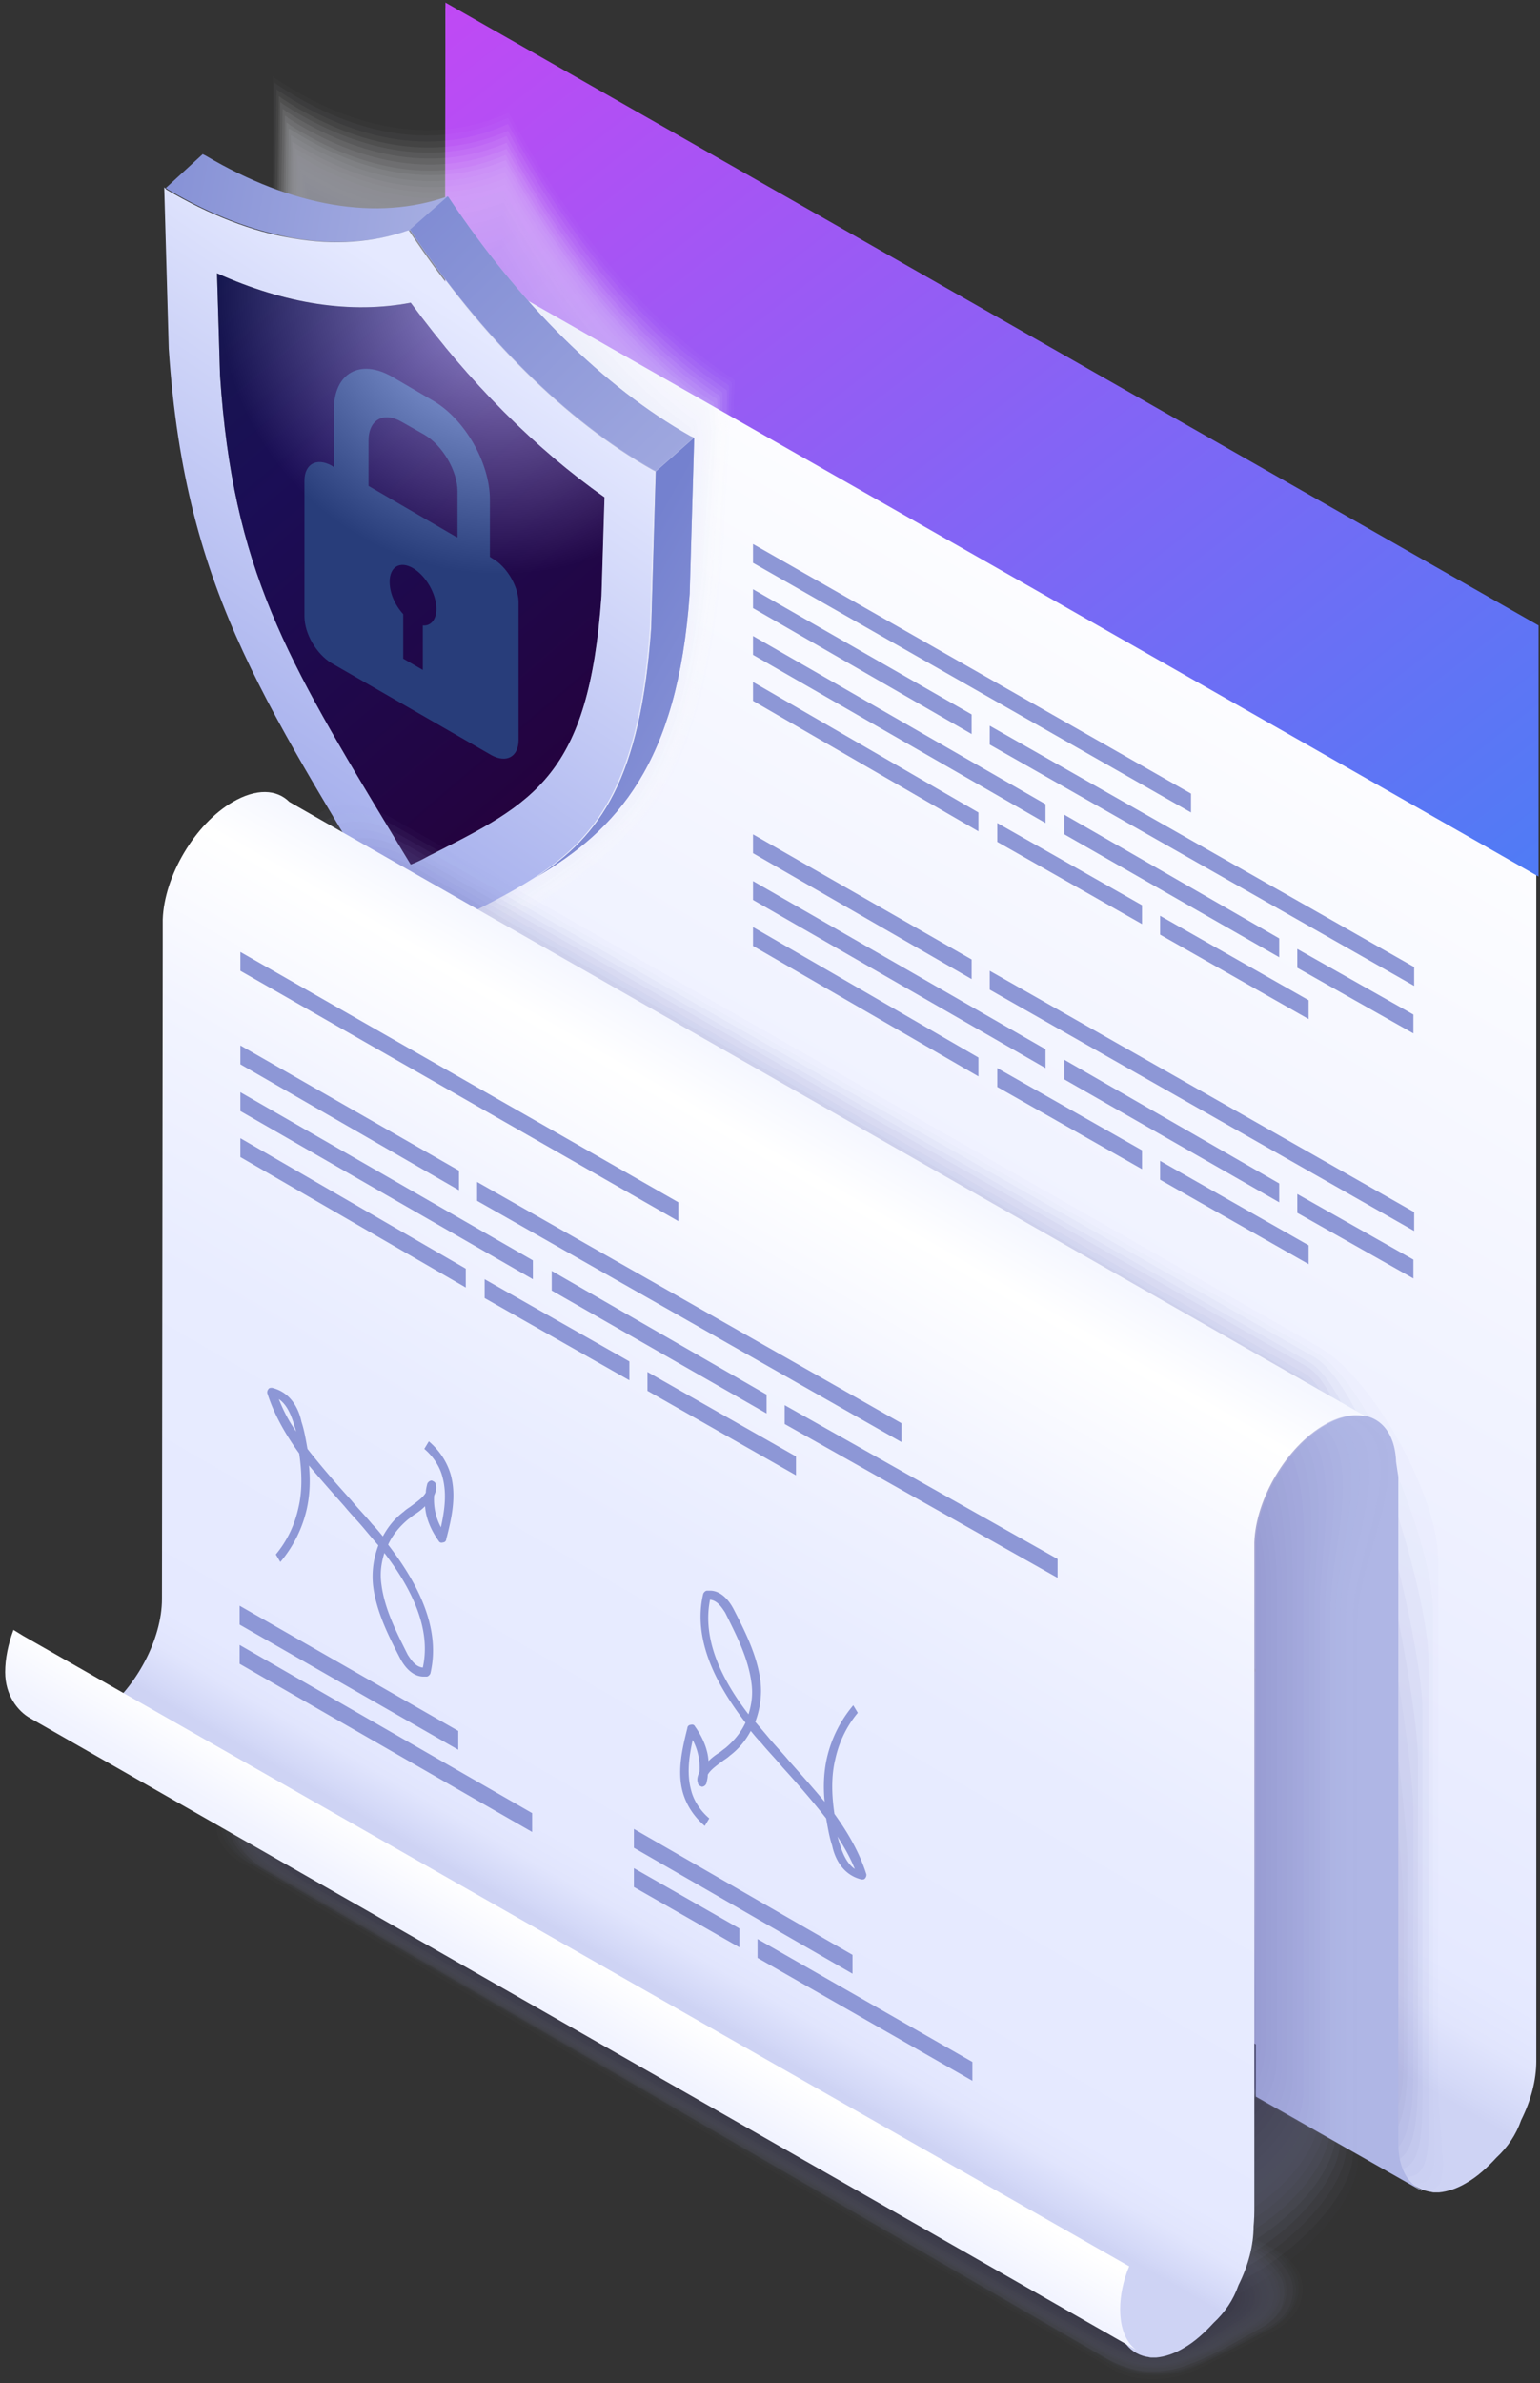 <svg width="291" height="450" fill="none" xmlns="http://www.w3.org/2000/svg"><rect width="100%" height="100%" fill="#333333" stroke="none"/><g opacity=".2"><path opacity=".048" d="M47.13 324.301c2.565-1.423 5.984-2.42 9.26-2.42 2.85-.143 5.556.569 7.693 1.708.142 0 5.128 2.848 5.128 2.848l83.619 47.846 6.411 3.702 82.337 47.134c2.707 1.566 4.558 4.272 4.558 6.978.143 3.132-1.709 5.98-5.128 7.974l-7.55 3.844c-.142 0-6.268 3.133-6.41 3.133a20.236 20.236 0 01-9.26 2.279c-2.849 0-5.698-.712-7.692-1.994l-82.337-47.846-5.414-3.132-76.924-44.713c-2.706-1.567-4.558-4.13-4.558-6.978 0-2.99 1.567-5.98 4.7-7.832l.143-1.851c0-.284 1.282-10.68 1.425-10.68z" fill="#ABB2E2"/><path opacity=".095" d="M47.273 325.013c2.422-1.424 5.983-2.42 9.117-2.563 2.85-.142 5.556.427 7.693 1.567.142 0 5.128 2.705 5.128 2.848l83.192 47.56 6.268 3.56 82.052 46.849c2.564 1.424 4.559 4.13 4.701 6.835.143 2.991-1.567 5.981-4.986 7.975l-7.407 3.844c-.143.143-6.126 3.133-6.411 3.133-2.706 1.424-5.84 2.136-9.116 1.994-2.707 0-5.699-.855-7.55-1.994l-81.768-47.561-5.413-3.133-76.355-44.428c-2.564-1.424-4.7-4.129-4.7-6.835 0-2.848.997-5.98 4.13-7.689l.143-1.851c-.285.142.855-9.826 1.282-10.111z" fill="#A7ADDF"/><path opacity=".143" d="M47.273 325.868c2.28-1.282 5.983-2.421 8.975-2.706 2.849-.284 5.555.285 7.692 1.424.285 0 4.986 2.563 5.27 2.706l82.908 47.418 6.268 3.56 81.625 46.707c2.422 1.424 4.558 4.129 4.843 6.692.285 2.991-1.282 5.981-4.701 7.975l-7.265 3.844c-.285.143-5.983 2.991-6.268 2.991-2.706 1.281-5.84 1.993-8.974 1.851-2.564 0-5.698-.997-7.55-2.136l-81.198-47.134-5.413-3.132-76.212-44.001c-2.422-1.424-4.7-4.13-4.7-6.551 0-2.705.57-5.838 3.56-7.547v-1.709c-.57-.284.713-9.967 1.14-10.252z" fill="#A3A9DC"/><path opacity=".191" d="M47.416 326.722c2.136-1.281 5.983-2.421 8.832-2.705 2.706-.285 5.413.142 7.692 1.139.428 0 4.986 2.421 5.27 2.705l82.481 47.134 6.268 3.56 81.34 46.564c2.279 1.282 4.701 4.13 4.986 6.55.284 2.991-.998 5.839-4.559 7.832l-7.265 3.845c-.285.142-5.841 2.99-6.268 2.99-2.564 1.282-5.84 1.851-8.832 1.709-2.422 0-5.698-1.139-7.407-2.136l-80.771-46.849-5.413-3.133-75.357-43.716c-2.28-1.281-4.844-4.129-4.844-6.408 0-2.563.143-5.695 2.85-7.404l-.143-1.709c-.712-.285.427-9.541 1.14-9.968z" fill="#9FA4D8"/><path opacity=".238" d="M47.416 327.577c1.994-1.14 5.983-2.421 8.547-2.848 2.706-.428 5.413.142 7.55.996.427 0 4.843 2.421 5.27 2.564l82.053 46.991 6.268 3.56 80.913 46.279c2.136 1.282 4.701 4.13 4.985 6.408.428 2.848-.854 5.838-4.273 7.832l-7.123 3.987c-.427.285-5.84 2.848-6.268 2.848-2.564 1.281-5.698 1.709-8.689 1.566-2.279 0-5.698-1.281-7.265-2.278l-80.201-46.564-5.271-3.133-74.787-43.431c-2.137-1.282-4.986-4.13-4.986-6.266 0-2.42-.285-5.696 2.28-7.12l-.143-1.708c-.855-.285.285-9.114 1.14-9.683z" fill="#9BA0D5"/><path opacity=".286" d="M47.558 328.431c1.852-1.139 5.983-2.421 8.405-2.848 2.706-.427 5.413 0 7.55.854.57 0 4.843 2.279 5.27 2.421l81.768 46.849 6.268 3.56 80.628 46.137c1.994 1.139 4.843 4.129 5.128 6.265.427 2.848-.57 5.839-4.131 7.832l-7.123 3.987c-.427.285-5.698 2.848-6.267 2.848-2.565 1.139-5.699 1.709-8.548 1.424-2.136 0-5.698-1.424-7.265-2.278l-79.63-46.137-5.271-3.133-74.36-43.146c-1.994-1.139-4.986-4.13-4.986-6.123 0-2.279-.712-5.554 1.71-6.978l-.285-1.566c-.998-.855 0-9.398 1.14-9.968z" fill="#979BD2"/><path opacity=".333" d="M47.558 329.285c1.852-.996 5.983-2.42 8.262-2.99 2.565-.57 5.271-.142 7.55.712.713 0 4.701 2.136 5.271 2.421l81.34 46.564 6.126 3.56 80.2 45.994c1.852 1.139 5.271 4.13 5.271 5.981.997 2.705-.427 5.696-3.846 7.689l-6.98 3.988c-.57.284-5.556 2.705-6.268 2.705a15.379 15.379 0 01-8.405 1.139c-1.994 0-5.698-1.566-7.123-2.421l-79.061-45.709-5.27-2.99-73.79-42.72c-1.852-1.139-5.129-4.129-5.129-5.98 0-2.136-1.14-5.554.997-6.836l-.285-1.566c-1.14-.712-.142-8.829 1.14-9.541z" fill="#9397CF"/><path opacity=".381" d="M47.558 330.14c1.71-.997 6.126-2.563 8.12-2.991 2.564-.712 5.27-.284 7.55.428.712 0 4.7 1.993 5.27 2.278l81.056 46.422 6.125 3.56 79.916 45.709c1.709.997 5.413 4.13 5.413 5.838 1.14 2.706-.142 5.696-3.704 7.69l-6.98 3.987c-.57.427-5.413 2.563-6.125 2.706-2.564.996-5.556 1.424-8.262.996-1.852 0-5.699-1.708-7.123-2.42l-78.491-45.568-5.271-2.99-73.22-42.434c-1.71-.997-5.271-3.988-5.271-5.839 0-1.993-1.71-5.411.427-6.692l-.427-1.424c-1.282-.712-.285-8.544.997-9.256z" fill="#8F92CC"/><path opacity=".429" d="M47.7 330.852c1.567-.855 6.126-2.563 7.978-3.133 2.564-.712 5.128-.427 7.407.285.855 0 4.559 1.851 5.271 2.278l80.628 46.279 6.125 3.56 79.489 45.568c1.567.996 5.555 4.129 5.555 5.695 1.425 2.564 0 5.554-3.418 7.69l-6.838 3.987c-.712.427-5.271 2.563-6.126 2.563-2.564.997-5.555 1.282-8.119.855-1.71 0-5.841-1.852-6.98-2.564l-77.922-45.14-5.128-2.99-72.793-42.15c-1.567-.996-5.413-3.987-5.413-5.696 0-1.851-2.137-5.268-.143-6.407l-.427-1.424c-1.71-.855-.712-8.259.855-9.256z" fill="#8B8EC9"/><path opacity=".476" d="M47.7 331.706c1.425-.854 6.126-2.705 7.835-3.275 2.422-.854 5.129-.427 7.408.142.997 0 4.558 1.709 5.27 2.136l80.201 45.995 6.126 3.56 79.061 45.425c1.424.854 5.555 4.129 5.555 5.553 1.567 2.563.285 5.554-3.276 7.547l-6.838 3.987c-.855.428-5.128 2.421-6.125 2.563-2.564.855-5.413 1.14-7.978.712-1.567 0-5.84-1.993-6.837-2.563l-77.352-44.855-5.128-2.99-72.223-41.865c-1.425-.855-5.413-3.987-5.413-5.554 0-1.708-2.565-5.268-.713-6.265l-.57-1.424c-1.567-.712-.712-7.832.998-8.829z" fill="#8789C6"/><path opacity=".524" d="M47.843 332.561c1.282-.712 6.125-2.706 7.55-3.276 2.422-.854 5.128-.569 7.407 0 .998 0 4.559 1.567 5.271 1.994l79.916 45.852 6.125 3.418 78.776 45.14c1.282.712 5.698 4.129 5.698 5.411 1.71 2.42.57 5.553-2.991 7.547l-6.695 3.987c-.855.57-4.986 2.421-6.126 2.421-2.564.854-5.413.996-7.835.569-1.424 0-5.84-2.136-6.837-2.705l-76.782-44.428-5.128-2.991-71.654-41.437c-1.282-.712-5.555-3.988-5.555-5.412 0-1.566-2.992-5.126-1.425-6.123l-.57-1.281c-1.852-.855-1.14-7.547.855-8.686z" fill="#8385C2"/><path opacity=".571" d="M47.843 333.415c1.14-.712 6.125-2.848 7.407-3.418 2.28-.996 4.986-.712 7.408-.142 1.14 0 4.416 1.566 5.27 1.994l79.489 45.567 5.983 3.417 78.349 44.998c1.282.712 5.84 4.13 5.84 5.269 1.852 2.42.713 5.411-2.849 7.547l-6.695 3.987c-.997.57-4.843 2.278-6.125 2.421-2.565.712-5.271.854-7.693.284-1.282 0-5.84-2.278-6.695-2.705l-76.354-44.143-5.129-2.991-71.226-41.153c-1.282-.712-5.698-3.987-5.698-5.126 0-1.282-3.419-5.126-1.994-5.981l-.712-1.281c-1.425-.997-.57-7.263 1.424-8.544z" fill="#7F80BF"/><path opacity=".619" d="M47.986 334.269c.997-.569 6.125-2.848 7.265-3.417 2.279-.997 4.985-.855 7.265-.427 1.282 0 4.416 1.424 5.27 1.851l79.204 45.425 5.983 3.417 78.063 44.855c1.14.57 5.983 4.13 5.983 5.127 1.995 2.278.998 5.411-2.564 7.404l-6.552 3.987c-.998.57-4.844 2.136-5.983 2.279-2.565.712-5.271.854-7.55.142-1.14 0-5.841-2.421-6.696-2.848l-75.784-43.858-4.986-2.848-70.656-40.868c-1.14-.57-5.698-3.987-5.698-4.984 0-1.139-3.989-4.984-2.564-5.696l-.855-1.282c-2.137-.996-1.425-6.977.855-8.259z" fill="#7B7CBC"/><path opacity=".667" d="M47.986 335.124c.854-.57 6.125-2.991 7.122-3.56 2.137-1.139 4.986-.997 7.265-.57 1.282 0 4.274 1.282 5.27 1.851l78.777 45.283 5.983 3.417 77.636 44.571c.997.569 6.126 3.987 6.126 4.984 2.137 2.278 1.139 5.411-2.422 7.404l-6.553 3.988c-1.139.712-4.701 2.135-5.983 2.278-2.564.569-5.27.712-7.407 0-.997 0-5.841-2.563-6.553-2.848l-75.215-43.431-4.986-2.848-70.086-40.584c-.997-.569-5.84-3.987-5.84-4.841 0-.997-4.417-4.984-3.277-5.554l-.855-1.139c-2.136-1.281-1.424-6.977.998-8.401z" fill="#7777B9"/><path opacity=".714" d="M48.128 335.978c.712-.427 6.125-3.133 6.98-3.56 2.137-1.281 4.844-1.139 7.265-.712 1.425 0 4.274 1.139 5.27 1.709l78.492 44.998 5.983 3.417 77.352 44.428c.854.427 6.267 3.987 6.267 4.842 2.28 2.136 1.425 5.268-2.136 7.404l-6.411 3.988c-1.139.712-4.558 1.993-5.983 2.135-2.421.57-5.128.57-7.407-.142-.855 0-5.841-2.563-6.411-2.99l-74.644-43.147-4.986-2.848-69.66-40.156c-.854-.427-5.982-3.845-5.982-4.699 0-.854-4.844-4.841-3.847-5.411l-.997-1.139c-2.422-1.282-1.852-6.693.855-8.117z" fill="#7373B6"/><path opacity=".762" d="M48.128 336.832c.57-.427 5.983-3.702 6.838-3.702 2.279-.854 4.843-1.139 7.265-.854 1.567 0 4.13.997 5.27 1.709l78.064 44.855 5.983 3.417 76.924 44.144c.713.427 6.268 3.987 6.268 4.699 2.422 2.136 1.71 5.268-1.994 7.404l-6.268 3.988c-1.282.712-4.416 1.993-5.983 2.135-2.422.57-5.128.428-7.265-.284-.712 0-5.841-2.706-6.41-2.991l-74.076-42.719-4.985-2.848-69.09-39.871c-.712-.427-6.125-3.845-6.125-4.557 0-.712-5.27-4.699-4.416-5.269l-.997-1.139c-2.422-1.566-1.852-6.55.997-8.117z" fill="#6F6EB3"/><path opacity=".809" d="M48.128 337.544c.57-.284 5.983-3.844 6.553-3.844 2.137-.997 4.843-1.282 7.122-.997 1.567 0 4.131.854 5.271 1.566l77.636 44.713 5.983 3.418 76.64 44.001c.57.284 6.41 3.987 6.41 4.556 2.564 2.136 1.852 5.269-1.709 7.263l-6.268 4.129c-1.425.855-4.274 1.851-5.983 1.994-2.422.427-4.986.285-7.123-.57-.57 0-5.84-2.848-6.268-3.133l-73.505-42.434-4.843-2.848-68.52-39.587c-.57-.284-6.125-3.844-6.125-4.414 0-.57-5.698-4.699-5.129-4.984l-1.14-.997c-2.42-1.424-1.851-6.123.998-7.832z" fill="#6B6AB0"/><path opacity=".857" d="M48.27 338.399c.428-.285 5.983-3.845 6.41-3.845 2.138-.997 4.702-1.424 7.123-1.281 1.71 0 3.989.712 5.271 1.424l77.352 44.428 5.84 3.417 76.212 43.859c.427.284 6.553 3.987 6.553 4.414 2.706 1.994 2.137 5.126-1.567 7.262l-6.126 4.13c-1.424.854-4.131 1.851-5.84 1.993-2.422.428-4.986.143-6.98-.712-.428 0-5.841-2.99-6.268-3.132l-72.936-42.15-4.843-2.848-68.092-39.302c-.428-.285-6.268-3.845-6.268-4.272 0-.427-6.125-4.556-5.698-4.841l-1.14-.997c-2.706-1.424-2.137-5.696.997-7.547z" fill="#6765AC"/><path opacity=".905" d="M48.27 339.253c.285-.142 5.983-3.987 6.268-3.987 2.137-.997 4.701-1.566 7.123-1.424 1.852 0 3.989.712 5.27 1.424l76.925 44.286 5.84 3.417 75.785 43.574c.285.142 6.695 3.987 6.695 4.272 2.849 1.993 2.279 5.126-1.282 7.262l-6.125 4.13c-1.567.854-3.989 1.708-5.841 1.851-2.422.285-4.986 0-6.838-.855-.285 0-5.983-3.132-6.125-3.275l-72.366-41.722-4.843-2.848-67.523-38.875c-.284-.142-6.41-3.844-6.41-4.129 0-.285-6.695-4.557-6.268-4.699l-1.282-.855c-2.706-1.708-2.279-5.696.997-7.547z" fill="#6361A9"/><path opacity=".952" d="M48.413 340.108c.142-.143 5.983-3.988 6.125-3.988 1.995-1.139 4.701-1.708 7.123-1.566 1.852 0 3.989.57 5.27 1.282l76.64 44.143 5.84 3.417 75.5 43.432c.142.142 6.838 3.987 6.838 4.129 2.991 1.851 2.564 5.127-1.14 7.12l-5.983 4.13c-1.567.854-3.846 1.566-5.84 1.708-2.422.285-4.844-.142-6.696-.996-.142 0-5.983-3.275-5.983-3.418l-71.938-41.438-4.843-2.705-67.095-38.59c-.143-.142-6.41-3.845-6.41-3.987 0-.142-7.123-4.414-6.98-4.557l-1.283-.854c-3.134-1.709-2.706-5.269.855-7.262z" fill="#5F5CA6"/><path d="M211.663 442.492l-82.052-47.276-82.053-47.134c-3.134-1.851-2.706-4.984.855-7.12l5.983-4.13c3.704-2.136 9.117-2.278 12.393-.569l82.053 47.276 82.052 47.276c3.134 1.851 2.707 4.984-.855 7.12l-5.983 4.129c-3.703 1.994-9.259 2.279-12.393.428z" fill="#5B58A3"/></g><path d="M84.168 1.486c0 1.566-.142 217.868-.142 238.658v30.616c0 7.547-4.843 16.66-11.254 21.502 10.969 6.265 155.131 88.287 173.792 99.109h16.382v13.243c0 5.268 3.561 8.544 7.122 9.256.285 0 .57.142.855.142h.997c1.567-.142 3.419-.712 5.271-1.851 1.994-1.139 3.846-2.848 5.556-4.699 2.136-1.994 3.703-4.272 4.701-7.12 1.851-3.703 2.849-7.547 2.849-11.107V118.964L84.168 1.486z" fill="url(#paint0_linear_45_1038)"/><path d="M84.168 47.908l206.556 117.62V118.11L84.168.49c0-2.564-.142 132.999-.142 153.789v18.654c.142-33.179.142-149.803.142-125.025z" fill="url(#paint1_linear_45_1038)"/><path d="M234.313 313.479c0 .143 1.14.997 2.991 2.279v-.57c-1.851-1.139-2.991-1.709-2.991-1.709z" fill="#E6E7E8"/><g opacity=".5"><path opacity=".031" d="M51.547 14.444l.57.427C67.5 25.124 82.887 27.26 96.134 21.28c12.109 22.641 26.924 40.156 42.166 50.124l.57.427s-.285 4.842-.143 4.984l-1.709 29.619c-4.843 51.406-20.371 54.823-46.012 72.765l-.57-.427c-.57-1.282-1.14-2.421-1.71-3.56-1.281-2.563-2.42-5.126-3.56-7.689-20.229-42.577-32.764-66.358-33.762-117.194l.143-7.69V14.445z" fill="#FDFEFF"/><path opacity=".063" d="M51.832 15.583l.57.428c15.242 10.11 30.342 12.246 43.59 6.265 11.966 22.357 26.496 39.729 41.738 49.554l.57.428-.142 4.841-1.71 29.334c-4.701 50.836-20.085 54.396-45.584 72.053 0 0-.57-.427-.57-.285-.57-1.139-1.14-2.278-1.852-3.417-1.282-2.563-2.422-5.126-3.561-7.547-19.944-42.435-32.337-65.93-33.334-116.197 0-.142.142-7.547 0-7.69l.285-27.767z" fill="#FCFCFE"/><path opacity=".094" d="M52.259 16.865l.57.427c15.1 9.968 30.057 12.104 43.163 6.123 11.823 22.072 26.211 39.16 41.169 48.985l.569.427c.143 0-.142 4.7 0 4.7l-1.709 28.906c-4.701 50.409-19.801 53.826-45.015 71.341l-.57-.285c-.57-1.139-1.282-2.136-1.852-3.275-1.14-2.563-2.421-5.126-3.561-7.547-19.8-41.722-32.194-64.933-33.191-114.772v-7.547l.427-27.483z" fill="#FAFBFE"/><path opacity=".125" d="M52.686 18.146l.57.428c14.958 9.825 29.773 11.819 42.736 6.123 11.681 21.787 25.926 38.732 40.741 48.557l.57.428c.142.142 0 4.556 0 4.699l-1.709 28.622c-4.701 49.839-19.516 53.399-44.445 70.771l-.57-.285c-.57-.996-1.282-2.136-1.852-3.132-1.14-2.563-2.422-4.984-3.562-7.405-19.658-41.58-31.909-64.506-32.906-113.776V45.63l.427-27.482z" fill="#F9FAFE"/><path opacity=".156" d="M52.971 19.286l.57.427c14.815 9.54 29.488 11.677 42.166 5.98 11.539 21.504 25.641 38.307 40.171 47.99 0 0 .57.284.57.427.143.142 0 4.414.143 4.556l-1.71 28.338c-4.558 49.269-19.373 52.972-43.875 70.059l-.57-.285c-.57-.996-1.282-1.993-1.852-2.99-1.14-2.563-2.279-4.984-3.419-7.405C65.65 125.23 53.684 102.446 52.544 53.746V46.34l.427-27.055z" fill="#F7F8FD"/><path opacity=".188" d="M53.399 20.567s.57.285.57.427c14.672 9.399 29.06 11.392 41.738 5.981 11.396 21.217 25.356 37.735 39.744 47.419 0 0 .57.284.57.427.142.142 0 4.414.285 4.414l-1.71 27.91c-4.558 48.842-19.088 52.545-43.448 69.348l-.57-.285c-.57-.997-1.281-1.851-1.851-2.706l-3.42-7.262c-19.373-40.868-31.196-63.367-32.336-111.497v-7.405l.428-26.77z" fill="#F6F7FD"/><path opacity=".219" d="M53.826 21.849s.57.285.57.427c14.388 9.256 28.775 11.25 41.31 5.838 11.397 20.933 24.93 37.308 39.175 46.85 0 0 .57.284.57.426.143.143.143 4.272.285 4.415l-1.567 27.482c-4.558 48.273-18.804 52.118-42.878 68.778l-.57-.284c-.57-.855-1.282-1.709-1.852-2.563l-3.419-7.263c-19.23-40.441-30.912-62.797-32.051-110.5v-7.263l.427-26.343z" fill="#F4F5FD"/><path opacity=".25" d="M54.11 23.13s.57.285.57.428c14.246 9.113 28.491 11.107 40.884 5.695 11.254 20.648 24.645 36.74 38.747 46.422 0 0 .57.285.57.427.143.143.143 4.13.428 4.272l-1.71 27.056c-4.416 47.703-18.519 51.548-42.308 68.066l-.57-.285c-.57-.854-1.282-1.566-1.852-2.421-1.14-2.42-2.279-4.841-3.419-7.12-19.088-40.156-30.627-62.227-31.624-109.36v-7.263l.285-25.917z" fill="#F3F4FC"/><path opacity=".281" d="M54.538 24.27l.57.284c14.103 8.971 28.206 10.823 40.456 5.696 11.112 20.363 24.36 36.312 38.178 45.852 0 0 .427.285.569.427.285.143.285 3.988.428 4.13l-1.567 26.913c-4.416 47.134-18.234 51.121-41.739 67.354 0 0-.57-.284-.57-.142-.712-.712-1.281-1.566-1.994-2.278-1.14-2.421-2.279-4.7-3.276-7.12-18.946-39.729-30.343-61.659-31.34-108.222v-7.12l.285-25.774z" fill="#F1F3FC"/><path opacity=".313" d="M54.966 25.551l.57.285c13.96 8.829 27.778 10.68 40.028 5.554 10.969 20.078 24.075 35.741 37.75 45.282 0 0 .428.285.57.427.285.285.285 3.845.57 4.13l-1.709 26.486c-4.417 46.706-17.949 50.693-41.312 66.784 0 0-.57-.285-.57-.142-.712-.712-1.281-1.424-1.994-2.136-1.14-2.421-2.279-4.699-3.276-6.978-18.661-39.444-29.915-61.088-31.055-107.083v-6.977l.428-25.632z" fill="#F0F1FC"/><path opacity=".344" d="M55.25 26.833l.57.285c13.818 8.543 27.494 10.537 39.602 5.41 10.826 19.794 23.79 35.315 37.18 44.714 0 0 .427.284.57.284.285.285.427 3.845.712 3.987l-1.567 26.202c-4.273 46.136-17.664 50.266-40.741 66.072 0 0-.427-.142-.57-.142l-1.994-1.994c-1.14-2.421-2.137-4.699-3.277-6.835-18.519-38.874-29.63-60.234-30.77-105.659V52.18l.285-25.347z" fill="#EEF0FB"/><path opacity=".375" d="M55.678 27.972s.427.285.57.285c13.675 8.401 27.208 10.252 39.174 5.41 10.684 19.51 23.362 34.746 36.753 44.144 0 0 .427.285.57.285.284.285.427 3.702.712 3.987l-1.567 25.916c-4.274 45.568-17.379 49.84-40.172 65.503 0 0-.427-.142-.57-.142-.712-.57-1.282-1.139-1.994-1.709-1.14-2.278-2.137-4.557-3.276-6.835C67.5 126.084 56.533 104.867 55.393 60.011v-6.835l.285-25.204z" fill="#EDEFFB"/><path opacity=".406" d="M56.105 29.253s.428.285.57.285c13.533 8.26 26.924 10.11 38.747 5.269 10.542 19.224 23.077 34.318 36.325 43.716l.428.285c.285.285.427 3.56.854 3.845l-1.567 25.631c-4.273 44.998-17.094 49.412-39.601 64.791 0 0-.428-.142-.57-.142-.712-.57-1.282-1.139-1.994-1.567-1.14-2.278-2.137-4.556-3.134-6.692C67.786 126.226 56.96 105.151 55.82 60.866V54.03l.285-24.777z" fill="#EBEDFB"/><path opacity=".438" d="M56.39 30.535s.428.285.57.285c13.39 8.117 26.639 9.825 38.177 5.126 10.399 18.94 22.792 33.749 35.756 43.147l.427.284c.427.285.57 3.418.855 3.703l-1.567 25.204c-4.131 44.571-16.952 48.843-39.175 64.079 0 0-.427-.142-.57-.142-.712-.427-1.281-.997-1.994-1.424-1.14-2.279-2.136-4.557-3.134-6.693-18.091-38.02-28.775-58.81-29.915-102.526v-6.693l.57-24.35z" fill="#EAECFA"/><path opacity=".469" d="M56.818 31.817c.142 0 .427.284.57.284 13.247 7.975 26.21 9.684 37.75 5.127 10.256 18.654 22.507 33.32 35.327 42.577l.428.284c.427.285.569 3.276.997 3.703l-1.425 24.919c-4.131 44.001-16.667 48.416-38.604 63.51 0 0-.428-.143-.57-.143-.712-.427-1.425-.854-1.994-1.281-.998-2.279-2.137-4.415-3.134-6.551-17.95-37.735-28.348-58.24-29.63-101.387v-6.692l.285-24.35z" fill="#E8EAFA"/><path opacity=".5" d="M57.245 32.956c.142 0 .427.285.57.285 13.105 7.831 25.926 9.54 37.322 4.984 10.114 18.369 22.08 32.893 34.758 42.15l.428.284c.427.427.712 3.275 1.139 3.56l-1.567 24.635c-3.988 43.431-16.382 47.988-38.034 62.797 0 0-.428-.142-.57 0-.712-.427-1.425-.712-2.137-1.139-.997-2.278-2.137-4.414-3.134-6.55-17.806-37.309-28.063-57.671-29.202-100.248v-6.55l.427-24.208z" fill="#E7E9FA"/><path opacity=".531" d="M57.53 34.237c.142 0 .427.285.57.285 12.963 7.547 25.641 9.256 36.895 4.842 10.114 18.084 21.937 32.324 34.331 41.438l.427.284c.427.427.712 3.133 1.14 3.418l-1.425 24.207c-3.989 42.862-16.097 47.561-37.465 62.086-.142 0-.427-.143-.57 0-.712-.285-1.424-.57-2.136-.997-.998-2.136-1.995-4.414-2.992-6.408-17.522-37.023-27.778-57.101-28.918-99.109v-6.55l.143-23.496z" fill="#E5E8F9"/><path opacity=".563" d="M57.957 35.519c.143 0 .428.285.57.285 12.82 7.404 25.356 9.113 36.468 4.841 9.971 17.8 21.51 31.897 33.761 41.01l.427.286c.428.427.855 2.99 1.282 3.417l-1.424 23.923c-3.989 42.435-15.812 47.134-37.038 61.516h-.427c-.712-.285-1.425-.57-2.137-.712l-2.991-6.408c-17.38-36.596-27.494-56.532-28.633-97.97V59.3l.142-23.78z" fill="#E3E6F9"/><path opacity=".594" d="M58.385 36.658c.142 0 .427.285.57.285 12.535 7.262 24.928 8.829 36.04 4.7 9.829 17.372 21.225 31.327 33.333 40.44l.428.285c.427.427.855 2.848 1.282 3.275l-1.425 23.496c-3.846 41.864-15.527 46.564-36.467 60.803h-.428c-.712-.142-1.424-.427-2.136-.569-.998-2.136-1.995-4.272-2.992-6.266-17.237-36.311-27.066-55.962-28.348-96.972v-6.408l.143-23.069z" fill="#E2E5F8"/><path opacity=".625" d="M58.67 37.94c.142 0 .427.285.57.285 12.392 7.12 24.643 8.686 35.612 4.556 9.687 17.088 20.941 30.9 32.764 39.872.143 0 .428.284.428.284.569.428.854 2.706 1.424 3.133l-1.424 23.211c-3.847 41.295-15.243 46.137-35.898 60.092h-.428l-2.136-.427c-.998-2.136-1.995-4.272-2.992-6.266-17.094-35.884-26.781-55.393-28.063-95.834v-6.265l.142-22.641z" fill="#E0E3F8"/><path opacity=".656" d="M59.097 39.221c.142 0 .427.285.57.285 12.25 6.978 24.359 8.544 35.185 4.557 9.402 16.803 20.513 30.33 32.194 39.302.143 0 .285.284.428.284.57.428.997 2.706 1.567 3.133l-1.425 22.926c-3.846 40.726-14.957 45.71-35.328 59.522h-.427c-.713-.142-1.425-.142-2.137-.284-.997-2.136-1.994-4.13-2.992-6.123-16.951-35.6-26.496-54.681-27.778-94.695 0-1.14 0-4.984-.142-6.265l.285-22.642z" fill="#DFE2F8"/><path opacity=".688" d="M59.524 40.503c.142 0 .428.285.57.285 12.108 6.835 24.074 8.259 34.758 4.414 9.402 16.518 20.371 29.904 31.767 38.875.143 0 .285.284.427.284.57.428.998 2.564 1.567 2.99l-1.282 22.5c-3.703 40.298-14.815 45.282-34.9 58.81h-.428c-.712 0-1.424-.143-2.137-.143-.997-2.136-1.994-4.129-2.849-6.123-16.951-35.029-26.353-53.968-27.635-93.413 0-1.139 0-4.841-.143-6.123l.285-22.356z" fill="#DDE1F7"/><path opacity=".719" d="M59.952 41.642c.142 0 .427.285.57.285 11.965 6.693 23.646 8.117 34.188 4.414 9.259 16.233 19.943 29.334 31.339 38.305.143.143.285.285.428.285.569.57 1.139 2.42 1.709 2.848l-1.282 22.214c-3.704 39.729-14.53 44.855-34.331 58.098-.142 0-.427 0-.427.143h-2.137c-.997-1.994-1.852-3.988-2.85-5.981-16.524-34.888-25.926-53.542-27.208-92.416 0-1.282 0-4.7-.142-6.123l.143-22.072z" fill="#DCDFF7"/><path opacity=".75" d="M60.236 42.924c.143 0 .428.285.57.285 11.824 6.407 23.362 7.974 33.761 4.271 9.117 15.949 19.659 28.907 30.77 37.736.142.142.285.285.427.285.57.57 1.14 2.278 1.852 2.847l-1.282 21.93c-3.704 39.159-14.245 44.285-33.761 57.528-.142 0-.285 0-.427.143-.713 0-1.425.142-2.28.285-.997-1.994-1.852-3.988-2.849-5.981-16.524-34.603-25.641-53.114-26.923-91.42 0-1.281-.142-4.556-.142-5.98l.284-21.93z" fill="#DADEF7"/><path opacity=".781" d="M60.664 44.205c.142 0 .427.143.57.285 11.68 6.266 23.077 7.69 33.333 4.13 8.975 15.663 19.374 28.337 30.343 37.165.142.143.285.285.427.285.712.57 1.282 2.136 1.852 2.706l-1.282 21.502c-3.562 38.732-13.961 43.858-33.191 56.816-.143 0-.285 0-.428.143-.712.142-1.424.285-2.28.427-.996-1.994-1.851-3.987-2.848-5.838-16.24-34.176-25.214-52.403-26.496-90.138 0-1.424-.143-4.414-.143-5.98l.143-21.503z" fill="#D9DDF6"/><path opacity=".813" d="M61.091 45.344c.142 0 .427.143.57.285 11.538 6.123 22.792 7.547 32.906 4.13 8.832 15.379 19.089 27.91 29.773 36.596.142.142.285.285.427.285.712.57 1.282 2.136 1.995 2.705l-1.283 21.218c-3.561 38.162-13.675 43.431-32.763 56.104-.143.143-.285.143-.428.143-.712.142-1.567.427-2.28.569a106.437 106.437 0 01-2.706-5.838c-16.097-33.748-24.929-51.833-26.21-88.999 0-1.424-.143-4.272-.143-5.838l.142-21.36z" fill="#D7DBF6"/><path opacity=".844" d="M61.376 46.626c.142 0 .427.142.57.285 11.396 5.98 22.507 7.262 32.479 3.987 8.832 15.094 18.804 27.483 29.345 36.169.142.142.285.285.427.285.713.57 1.282 1.993 1.995 2.563l-1.282 20.79c-3.562 37.593-13.391 43.004-32.194 55.535-.143.142-.285.142-.428.142-.712.285-1.567.428-2.28.712-.854-1.993-1.851-3.844-2.706-5.695-15.954-33.464-24.644-51.264-25.926-87.86 0-1.424-.142-4.272-.142-5.696l.142-21.217z" fill="#D6DAF6"/><path opacity=".875" d="M61.803 47.908c.143 0 .285.142.428.284 11.253 5.839 22.08 7.12 32.051 3.845 8.69 14.81 18.519 26.913 28.776 35.6.142.142.285.284.427.284.712.57 1.425 1.851 2.137 2.421l-1.282 20.505c-3.419 37.024-13.106 42.577-31.624 54.823-.143.143-.285.143-.428.143-.712.285-1.567.569-2.28.854-.854-1.851-1.851-3.844-2.706-5.696-15.812-33.036-24.359-50.693-25.641-86.72 0-1.566-.143-4.13-.143-5.696l.285-20.647z" fill="#D4D9F5"/><path opacity=".906" d="M62.23 49.19c.143.142.286.142.428.284 11.111 5.696 21.795 6.978 31.624 3.845 8.548 14.524 18.092 26.486 28.348 35.03.143.142.285.284.428.284.712.712 1.424 1.71 2.279 2.421l-1.14 20.221c-3.418 36.596-12.82 42.149-31.054 54.253-.143.142-.285.142-.427.142-.713.285-1.567.712-2.28 1.14-.855-1.852-1.852-3.703-2.706-5.554-15.528-32.751-23.932-50.124-25.357-85.58 0-1.567-.142-3.988-.142-5.554V49.189z" fill="#D3D7F5"/><path opacity=".938" d="M62.516 50.328c.142.143.285.143.427.285 10.826 5.411 21.51 6.693 31.197 3.703 8.405 14.24 17.806 25.916 27.778 34.46.143.142.285.142.427.285.713.711 1.567 1.708 2.28 2.278l-1.14 19.793c-3.419 36.027-12.536 41.58-30.627 53.542-.143.142-.285.142-.428.284-.712.428-1.566.855-2.279 1.282l-2.564-5.553c-15.385-32.325-23.647-49.555-25.071-84.585 0-1.708-.143-3.844-.143-5.553l.143-20.22z" fill="#D1D6F5"/><path opacity=".969" d="M62.943 51.61c.142.142.285.142.427.285 10.684 5.268 21.226 6.55 30.628 3.56 8.262 13.955 17.521 25.489 27.35 33.89.143.143.285.143.285.285.855.712 1.567 1.567 2.422 2.136l-1.14 19.509c-3.276 35.457-12.393 41.152-30.057 52.829-.142.142-.285.142-.428.285-.712.427-1.566.854-2.421 1.424-.855-1.851-1.71-3.702-2.564-5.411-15.243-32.04-23.362-48.985-24.787-83.445 0-1.71-.142-3.703-.142-5.411l.427-19.936z" fill="#D0D4F4"/><path d="M63.085 72.542c.713 37.593 8.69 54.396 24.645 87.717.854 1.709 1.71 3.56 2.564 5.411.997-.569 1.852-1.281 2.849-1.851 17.379-11.534 26.211-17.23 29.487-52.26l1.14-19.223c-10.684-8.687-20.656-20.79-29.63-35.742-9.544 2.848-19.943 1.566-30.77-3.703l-.285 19.651z" fill="#CED3F4"/></g><path d="M130.465 82.368c-16.382-9.256-32.336-25.062-45.727-45.14l-.142-.143c-13.39 4.7-29.346 1.994-45.728-7.69l-.57-.284-6.98 6.408.428.285c16.382 9.683 32.337 12.246 45.727 7.69l.142.142c13.391 20.078 29.346 35.884 45.728 45.14l.569.285-.854 29.476c-1.995 28.479-9.545 39.302-21.795 47.133 15.242-8.971 26.781-21.359 29.06-53.541l.855-29.476-.713-.285z" fill="url(#paint2_linear_45_1038)"/><path d="M131.035 82.653l-.57-.285c-16.382-9.256-32.336-25.062-45.727-45.14l-.142-.143-7.123 6.266.142.142c13.391 20.078 29.346 35.884 45.728 45.14l.569.285 7.123-6.265z" fill="url(#paint3_linear_45_1038)"/><path d="M123.912 89.06l-.854 29.477c-1.995 28.479-9.545 39.302-21.795 47.133 15.242-8.971 26.781-21.359 29.06-53.541l.855-29.476-7.266 6.407z" fill="url(#paint4_linear_45_1038)"/><path d="M74.34 157.839c-20.23-33.464-30.343-50.267-32.765-87.005l-.57-19.224c12.963 5.838 25.357 7.69 36.61 5.553 11.112 15.095 23.648 27.626 36.611 36.739l-.57 18.654c-2.422 33.891-12.536 39.017-32.764 49.127-.997.57-2.137 1.139-3.276 1.567-1.14-1.851-2.28-3.703-3.277-5.411z" fill="url(#paint5_linear_45_1038)"/><path d="M31.034 35.377l.854 30.473c3.134 47.276 19.231 67.923 45.158 111.924l.57.427c25.926-13.955 42.165-15.948 45.157-59.664l.855-29.477-.57-.284c-16.382-9.256-32.337-25.062-45.727-45.14l-.143-.143c-13.39 4.7-29.345 1.994-45.727-7.69l-.427-.426zm9.971 16.233c12.963 5.838 25.357 7.69 36.61 5.553 11.112 15.095 23.648 27.626 36.611 36.74l-.57 18.653c-2.422 33.891-12.536 39.017-32.764 49.127-.997.57-2.137 1.14-3.276 1.567-1.14-1.851-2.137-3.56-3.277-5.411-20.228-33.464-30.342-50.267-32.764-87.005l-.57-19.224z" fill="url(#paint6_linear_45_1038)"/><path d="M93 105.436l-.427-.285V94.329c0-6.977-4.843-15.379-10.969-18.796l-7.55-4.415c-5.983-3.417-10.969-.712-10.969 6.266v10.822l-.427-.285c-2.849-1.566-5.128-.284-5.128 2.848v25.632c0 3.275 2.279 7.12 5.128 8.829l30.2 17.372c2.849 1.566 5.128.285 5.128-2.848v-25.631c.143-3.133-2.137-7.12-4.986-8.687zM79.895 118.11v8.401l-3.704-2.136v-8.401c-1.567-1.709-2.564-3.987-2.564-6.123 0-2.848 1.994-3.988 4.416-2.564 2.422 1.424 4.416 4.842 4.416 7.69 0 2.136-1.14 3.275-2.564 3.133zm6.41-16.661l-16.667-9.683v-8.544c0-3.987 2.85-5.553 6.268-3.56l4.274 2.421c3.418 1.994 6.268 6.835 6.268 10.68v8.686h-.143z" fill="#507BF5"/><path opacity=".5" d="M74.34 157.839c-20.23-33.464-30.343-50.267-32.765-87.005l-.57-19.224c12.963 5.838 25.357 7.69 36.61 5.553 11.112 15.095 23.648 27.626 36.611 36.739l-.57 18.654c-2.422 33.891-12.536 39.017-32.764 49.127-.997.57-2.137 1.139-3.276 1.567-1.14-1.851-2.28-3.703-3.277-5.411z" fill="url(#paint7_radial_45_1038)"/><g opacity=".3"><path opacity=".091" d="M74.197 154.563c-10.4-5.98-18.804-1.139-18.804 10.68v99.394c0 11.819 8.405 34.745 18.804 40.726l191.455 106.655c10.399 5.981 6.126-6.123 6.126-18.084V294.54c0-11.819-12.109-34.175-22.508-40.156L74.197 154.563z" fill="#A7ADDF"/><path opacity=".182" d="M74.909 156.13c-10.4-5.981-18.661-1.139-18.661 10.68v89.425c0 11.819 8.404 43.147 18.66 49.128l188.465 105.374c10.399 5.981 7.408-5.411 7.408-17.23v-89.568c0-11.819-11.824-42.577-22.08-48.558L74.909 156.13z" fill="#A0A5D9"/><path opacity=".273" d="M75.621 157.696c-10.256-5.98-18.661-1.139-18.661 10.68v79.458c0 11.819 8.405 51.548 18.661 57.529l185.615 103.95c10.257 5.981 8.69-4.699 8.69-16.518v-79.458c0-11.819-11.396-51.121-21.653-57.102L75.621 157.696z" fill="#989CD3"/><path opacity=".364" d="M76.334 159.263c-10.257-5.981-18.662-1.14-18.662 10.679v69.348c0 11.819 8.405 59.949 18.662 65.93l182.623 102.669c10.257 5.981 9.829-3.987 9.829-15.806v-69.348c0-11.819-10.968-59.522-21.368-65.503L76.334 159.263z" fill="#9094CD"/><path opacity=".455" d="M77.188 160.829c-10.256-5.981-18.661-1.139-18.661 10.68v59.38c0 11.819 8.405 68.35 18.661 74.331L256.82 406.465c10.257 5.981 11.112-3.275 11.112-15.094v-59.38c0-11.819-10.542-67.924-20.941-73.904L77.188 160.829z" fill="#898BC7"/><path opacity=".545" d="M77.9 162.395c-10.256-5.98-18.66-1.139-18.66 10.68v49.412c0 11.819 8.404 76.752 18.66 82.733l176.784 100.106c10.256 5.98 12.393-2.563 12.393-14.24v-49.412c0-11.819-10.257-76.468-20.513-82.306L77.9 162.395z" fill="#8183C1"/><path opacity=".636" d="M78.613 163.962c-10.257-5.981-18.661-1.139-18.661 10.537v39.444c0 11.819 8.262 85.154 18.66 90.992l173.792 98.682c10.257 5.981 13.533-1.709 13.533-13.528V350.93c0-11.819-9.829-84.869-20.085-90.85l-167.24-96.118z" fill="#7A7ABB"/><path opacity=".727" d="M79.467 165.528c-10.256-5.981-18.518-1.139-18.518 10.537v29.334c0 11.819 8.262 93.556 18.518 99.394l170.943 97.4c10.257 5.981 14.815-.997 14.815-12.816v-29.334c0-11.819-9.402-93.413-19.658-99.251l-166.1-95.264z" fill="#7272B5"/><path opacity=".818" d="M80.18 167.094c-10.257-5.98-18.52-1.139-18.52 10.538v19.508c0 11.819 8.263 101.957 18.52 107.795l167.951 96.119c10.256 5.981 16.097-.285 16.097-12.104v-19.366c0-11.819-9.117-101.814-19.374-107.653L80.18 167.094z" fill="#6A69AF"/><path opacity=".909" d="M80.892 168.661c-10.257-5.838-18.519-1.139-18.519 10.537v9.398c0 11.677 8.262 110.359 18.519 116.197l165.102 94.837c10.257 5.838 17.237.427 17.237-11.25v-9.398c0-11.676-8.69-110.216-18.946-116.196L80.892 168.661z" fill="#6361A9"/><path d="M81.747 170.227c-10.257-5.838-18.52-1.139-18.52 10.538v-.57c0 11.677 8.263 118.76 18.52 124.598l162.11 93.555c10.257 5.839 18.519 1.139 18.519-10.537v.569c0-11.676-8.262-118.759-18.519-124.598l-162.11-93.555z" fill="#5B58A3"/></g><path d="M264.228 404.756V278.877a318.888 318.888 0 01-.428-2.848c-.284-7.975-6.125-11.107-13.248-6.978-7.122 4.13-12.963 13.955-13.248 22.214v104.662c7.55 4.272 31.34 17.8 31.34 17.8v-.142c-2.707-1.282-4.416-4.272-4.416-8.829z" fill="#AFB6E5"/><g opacity=".3"><path opacity=".048" d="M208.672 241.141c-10.399-5.981-158.977-63.509-158.977-51.69v92.558c0 11.819-5.556 51.264 4.843 57.244l165.387 95.407c10.399 5.98 36.61-14.667 36.61-26.486V305.932c0-11.819 12.109-31.185 1.71-37.166l-49.573-27.625z" fill="#ABB2E2"/><path opacity=".095" d="M200.979 237.581c-10.399-5.98-151.854-60.376-151.854-48.557v92.131c0 11.819-4.843 49.982 5.556 55.962l165.244 95.264c10.399 5.981 35.756-13.812 35.756-25.774V305.363c0-11.819 11.111-30.901.712-36.881l-55.414-30.901z" fill="#A7ADDF"/><path opacity=".143" d="M193.287 234.164c-10.399-5.981-144.874-57.244-144.874-45.425v91.704c0 11.819-4.131 48.842 6.268 54.681l164.959 95.264c10.399 5.98 34.759-13.101 34.759-24.92V304.935c0-11.819 9.971-30.615-.285-36.596l-60.827-34.175z" fill="#A3A9DC"/><path opacity=".191" d="M185.594 230.746c-10.399-5.98-137.893-54.111-137.893-42.292v91.277c0 11.819-3.42 47.561 6.837 53.542l164.817 95.121c10.399 5.981 33.904-12.246 33.904-24.207v-99.536c0-11.819 8.975-30.474-1.282-36.312l-66.383-37.593z" fill="#9FA4D8"/><path opacity=".238" d="M178.044 227.329c-10.256-5.981-130.913-51.121-130.913-39.16v90.85c0 11.819-2.707 46.279 7.55 52.26l164.674 94.979c10.257 5.981 33.049-11.534 33.049-23.353v-98.682c0-11.819 7.978-30.188-2.279-36.169l-72.081-40.725z" fill="#9BA0D5"/><path opacity=".286" d="M170.352 223.911c-10.257-5.981-123.791-47.988-123.791-36.169v90.565c0 11.819-2.137 44.998 8.262 50.978l164.532 94.837c10.257 5.981 32.052-10.68 32.052-22.499v-97.827c0-11.819 6.98-29.903-3.276-35.884l-77.779-44.001z" fill="#979BD2"/><path opacity=".333" d="M162.659 220.494c-10.256-5.981-116.81-44.856-116.81-33.037v89.996c0 11.819-1.425 43.716 8.974 49.696l164.39 94.837c10.257 5.981 31.197-9.968 31.197-21.787v-96.83c0-11.819 5.983-29.619-4.274-35.599l-83.477-47.276z" fill="#9397CF"/><path opacity=".381" d="M154.967 216.934c-10.257-5.981-109.83-41.723-109.83-29.904v89.711c0 11.819-.713 42.434 9.686 48.415l164.248 94.694c10.256 5.981 30.342-9.113 30.342-20.932v-95.976c0-11.819 4.986-29.334-5.413-35.315l-89.033-50.693z" fill="#8F92CC"/><path opacity=".429" d="M147.417 213.516c-10.256-5.981-102.708-38.59-102.708-26.771v89.284c0 11.819 0 41.153 10.257 47.133l164.105 94.695c10.256 5.98 29.345-8.259 29.345-20.078v-95.264c0-11.819 3.988-29.05-6.411-35.03l-94.588-53.969z" fill="#8B8EC9"/><path opacity=".476" d="M139.725 210.099c-10.257-5.981-95.728-35.458-95.728-23.639v88.857c0 11.819.712 39.871 10.969 45.852l163.962 94.552c10.257 5.98 28.49-7.547 28.49-19.366V302.23c0-11.819 2.85-28.907-7.407-34.745l-100.286-57.386z" fill="#8789C6"/><path opacity=".524" d="M132.032 206.681c-10.256-5.981-88.748-32.324-88.748-20.505v88.429c0 11.819 1.425 38.589 11.682 44.57l163.82 94.41c10.256 5.98 27.493-6.693 27.493-18.512v-93.27c0-11.819 1.852-28.622-8.405-34.461l-105.842-60.661z" fill="#8385C2"/><path opacity=".571" d="M124.34 203.263c-10.257-5.98-81.768-29.191-81.768-17.515v88.002c0 11.819 2.137 37.451 12.394 43.289l163.535 94.41c10.256 5.98 26.638-5.981 26.638-17.8v-92.416c0-11.819.855-28.337-9.402-34.318L124.34 203.263z" fill="#7F80BF"/><path opacity=".619" d="M116.647 199.846c-10.256-5.981-74.645-26.059-74.645-14.382v87.574c0 11.819 2.707 36.169 12.964 42.008L218.5 409.313c10.256 5.981 25.784-5.126 25.784-16.945v-91.42c0-11.819-.143-28.052-10.399-34.033l-117.239-67.069z" fill="#7B7CBC"/><path opacity=".667" d="M109.097 196.286c-10.256-5.981-67.664-23.068-67.664-11.249v87.147c0 11.819 3.419 34.887 13.675 40.726l163.25 94.124c10.257 5.981 24.787-4.414 24.787-16.09v-90.565c0-11.819-1.14-27.768-11.396-33.749l-122.652-70.344z" fill="#7777B9"/><path opacity=".714" d="M101.405 192.868c-10.257-5.98-60.685-19.935-60.685-8.116v86.72c0 11.819 4.132 33.606 14.388 39.586l163.108 94.125c10.256 5.981 23.932-3.56 23.932-15.379v-89.71c0-11.819-2.137-27.625-12.394-33.464l-128.349-73.762z" fill="#7373B6"/><path opacity=".762" d="M93.713 189.451c-10.257-5.981-53.562-16.803-53.562-4.984v86.293c0 11.819 4.843 32.324 15.1 38.305l162.965 93.982c10.256 5.981 23.077-2.848 23.077-14.524v-88.856c0-11.819-3.134-27.341-13.39-33.179l-134.19-77.037z" fill="#6F6EB3"/><path opacity=".809" d="M86.02 186.033c-10.256-5.98-46.582-13.67-46.582-1.851v85.866c0 11.819 5.556 31.043 15.813 37.023l162.822 93.84c10.257 5.981 22.08-1.993 22.08-13.812v-87.86c0-11.819-4.273-27.055-14.387-32.893L86.02 186.033z" fill="#6B6AB0"/><path opacity=".857" d="M78.47 182.616c-10.256-5.839-39.602-10.538-39.602 1.281v85.439c0 11.677 6.268 29.761 16.383 35.742l162.68 93.84c10.256 5.838 21.225-1.139 21.225-12.958v-87.005c0-11.677-5.27-26.771-15.527-32.752L78.47 182.616z" fill="#6765AC"/><path opacity=".905" d="M70.778 179.198c-10.257-5.838-32.48-7.404-32.48 4.272v85.154c0 11.677 6.838 28.479 17.095 34.46l162.538 93.698c10.256 5.838 20.371-.427 20.371-12.104V298.67c0-11.677-6.268-26.486-16.525-32.467l-151-87.005z" fill="#6361A9"/><path opacity=".952" d="M63.085 175.638c-10.256-5.838-25.498-4.272-25.498 7.405v84.727c0 11.676 7.55 27.197 17.806 33.178l162.253 93.555c10.257 5.839 19.373.428 19.373-11.391v-85.154c0-11.677-7.265-26.201-17.521-32.182L63.085 175.638z" fill="#5F5CA6"/><path d="M55.393 172.221c-10.257-5.839-18.519-1.139-18.519 10.537v84.3c0 11.676 8.262 26.058 18.519 31.897l162.111 93.555c10.256 5.838 18.518 1.139 18.518-10.538v-84.299c0-11.677-8.262-26.059-18.518-31.897L55.393 172.221z" fill="#5B58A3"/></g><path d="M54.68 151.431c-2.421-2.421-6.267-2.563-10.683 0-7.123 4.129-12.963 13.955-13.248 22.214v4.841c0 1.567-.143 123.317-.143 123.459 0 7.547-4.843 16.661-11.253 21.502 10.968 6.266 155.13 88.287 173.791 99.109 0 0 2.992 2.848 4.416 3.133.143 0 8.405 4.129 13.248 6.407v3.703c0 5.269 2.28 8.544 5.841 9.256.285 0 .57.142.855.142h.997c1.567-.142 3.419-.712 5.27-1.851 1.995-1.139 3.847-2.848 5.556-4.699 2.137-1.994 3.704-4.272 4.701-7.12 1.852-3.702 2.849-7.547 2.849-11.107 0 0 .142-1.424.142-2.99V291.265c.285-8.259 6.126-18.084 13.249-22.214 2.849-1.709 5.555-2.136 7.834-1.566L54.681 151.431z" fill="url(#paint8_linear_45_1038)"/><path d="M118.927 260.65v-3.56l-27.351-15.522v3.56l27.351 15.522zm-73.506-80.882v3.56l82.765 47.276v-3.56l-82.765-47.276zm55.272 58.24l-55.272-31.754v3.56l55.272 31.754v-3.56zm-13.961-16.945l-41.31-23.638v3.56l41.31 23.78v-3.702zm3.419 2.136v3.56l80.201 45.567v-3.56l-80.2-45.567zm14.103 16.803v3.702l40.599 23.211v-3.56l-40.599-23.353zm44.018 28.907l51.567 29.049v-3.56l-51.567-29.049v3.56zm-60.258-29.334L45.421 214.94v3.56l42.593 24.635v-3.56zm34.331 23.068l28.064 15.949v-3.56l-28.064-15.949v3.56zm93.449-88.144v-3.56l-27.351-15.521v3.56l27.351 15.521zm-73.505-71.768v3.56l82.764 47.133v-3.56l-82.764-47.133zm55.271 49.127l-55.271-31.755v3.56l55.271 31.755v-3.56zm-13.96-16.945l-41.311-23.638v3.56l41.311 23.78v-3.702zm3.419 2.136v3.56l80.2 45.567v-3.56l-80.2-45.567zm14.103 16.803v3.702l40.598 23.211v-3.56l-40.598-23.353zm44.017 28.906l21.938 12.389v-3.56l-21.938-12.389v3.56zm-60.257-29.334l-42.593-24.635v3.56l42.593 24.635v-3.56zm34.331 23.069l28.063 15.948v-3.56l-28.063-15.948v3.56zm-3.419 44.285v-3.56l-27.351-15.521v3.56l27.351 15.521zm-18.234-22.641l-55.271-31.754v3.559l55.271 31.755v-3.56zm-13.96-16.945l-41.311-23.638v3.56l41.311 23.78v-3.702zm3.419 2.136v3.56l80.2 45.567v-3.56l-80.2-45.567zm14.103 16.803v3.702l40.598 23.211v-3.56l-40.598-23.353zm44.017 28.906l21.938 12.389v-3.56l-21.938-12.388v3.559zm-60.257-29.333l-42.593-24.635v3.56l42.593 24.634v-3.559zm34.331 23.068l28.063 15.949v-3.56l-28.063-15.949v3.56z" fill="#8D97D6"/><path d="M211.663 436.084c0-2.564.57-5.411 1.709-8.117L4.395 308.923l-1.852-1.14c-.997 2.706-1.567 5.411-1.567 7.975 0 4.414 2.422 7.404 4.701 8.686l209.547 119.614-.285-.143c-1.994-1.281-3.276-3.987-3.276-7.831z" fill="url(#paint9_linear_45_1038)"/><path d="M139.725 364.173l-19.944-11.392v3.56l19.944 11.392v-3.56zm21.367 4.984l-41.311-23.781v3.56l41.311 23.781v-3.56zm-60.542-26.771l-55.271-31.755v3.56l55.271 31.755v-3.56zm-13.96-15.521l-41.311-23.638v3.56l41.311 23.638v-3.56zm56.553 39.301v3.56l40.599 23.211v-3.56l-40.599-23.211zm-57.978-87.717c-.712-2.42-2.136-4.556-4.13-6.265l-.855 1.424c1.851 1.566 2.991 3.56 3.418 5.269.855 3.132.428 6.265-.284 9.54a11.111 11.111 0 01-1.282-5.98c.284-.712.57-1.424.284-2.136 0-.428-.427-.57-.712-.712-.427 0-.712.284-.855.569-.142.57-.284 1.139-.284 1.709-.57.997-1.852 1.851-2.992 2.706-.427.284-.855.569-1.14.854-1.709 1.282-2.991 2.848-3.988 4.699-.713-.854-1.282-1.566-1.995-2.278-1.282-1.567-2.706-2.991-3.988-4.557-2.85-3.133-5.698-6.408-8.262-9.683-.285-1.566-.57-3.418-1.14-5.126-.285-1.424-1.425-5.411-5.556-6.408-.285 0-.57 0-.712.285-.142.142-.285.569-.142.854 1.282 3.987 3.419 7.689 5.983 11.249.57 3.845.57 7.263-.143 10.253-.712 3.275-2.137 6.265-4.273 8.829l.854 1.424A23.55 23.55 0 0057.957 285c.57-2.563.712-5.269.428-8.259 2.136 2.563 4.416 5.126 6.695 7.689 1.282 1.567 2.706 2.991 3.988 4.557a293.45 293.45 0 002.422 2.848c-.855 2.278-1.282 4.841-.997 7.547.57 4.841 2.849 9.398 5.128 13.812 1.14 2.136 2.707 3.418 4.416 3.418h.57c.285 0 .57-.285.712-.57 2.137-8.971-2.849-17.657-7.977-24.35.855-1.851 2.137-3.417 3.846-4.841.427-.285.712-.57 1.14-.854a10.778 10.778 0 001.994-1.567c.143 2.279 1.14 4.557 2.564 6.55.143.285.428.428.855.285.285 0 .57-.285.57-.569.997-3.845 1.994-8.117.854-12.247zM52.686 264.21c1.282.854 2.137 2.42 2.85 4.699.142.427.284.997.427 1.424-1.425-1.994-2.422-3.987-3.277-6.123zm27.209 50.693c-1.425-.142-2.28-1.566-2.85-2.421-2.136-4.271-4.415-8.686-4.985-13.385-.285-2.136 0-3.987.57-5.838 4.7 6.123 8.974 13.955 7.265 21.644zm49.146 23.638c.712 2.421 2.137 4.557 4.131 6.266l.855-1.424c-1.852-1.567-2.992-3.56-3.419-5.269-.855-3.133-.428-6.265.285-9.541a11.122 11.122 0 011.282 5.981c-.285.712-.57 1.424-.285 2.136 0 .427.427.57.712.712.427 0 .712-.285.855-.57.142-.569.285-1.139.285-1.708.569-.997 1.852-1.851 2.991-2.706.428-.285.855-.569 1.14-.854 1.709-1.282 2.991-2.848 3.988-4.699.713.854 1.283 1.566 1.995 2.278 1.282 1.566 2.706 2.99 3.988 4.557 2.849 3.132 5.699 6.408 8.263 9.683.285 1.566.569 3.417 1.139 5.126.285 1.424 1.425 5.411 5.556 6.408.285 0 .57 0 .712-.285.143-.142.285-.569.143-.854-1.282-3.987-3.419-7.69-5.983-11.25-.57-3.844-.57-7.262.142-10.252.712-3.275 2.137-6.266 4.274-8.829l-.855-1.424a23.55 23.55 0 00-4.986 9.968c-.57 2.563-.712 5.269-.427 8.259-2.137-2.563-4.416-5.126-6.695-7.689-1.283-1.567-2.707-2.991-3.989-4.557-.712-.855-1.567-1.851-2.422-2.848.855-2.279 1.282-4.842.997-7.547-.569-4.842-2.849-9.398-5.128-13.813-1.14-2.136-2.707-3.417-4.416-3.417h-.57c-.285 0-.57.284-.712.569-2.137 8.971 2.849 17.658 7.977 24.35-.854 1.851-2.137 3.418-3.846 4.842-.427.285-.712.569-1.14.854-.712.427-1.424.997-1.994 1.567-.142-2.279-1.139-4.557-2.564-6.551-.142-.285-.427-.427-.855-.285-.285 0-.57.285-.57.57-.997 3.987-1.994 8.259-.854 12.246zm32.479 14.382c-1.282-.854-2.137-2.42-2.849-4.699-.143-.427-.285-.996-.428-1.424 1.283 1.994 2.422 3.987 3.277 6.123zm-27.351-50.836c1.425.143 2.279 1.567 2.849 2.421 2.137 4.272 4.416 8.686 4.986 13.386.285 2.136 0 3.987-.57 5.838-4.701-6.123-8.832-13.813-7.265-21.645z" fill="#8D97D6"/><defs><linearGradient id="paint0_linear_45_1038" x1="123.223" y1="309.87" x2="239.949" y2="107.617" gradientUnits="userSpaceOnUse"><stop stop-color="#CED3F4"/><stop offset=".013" stop-color="#D3D8F7"/><stop offset=".056" stop-color="#E1E5FD"/><stop offset=".096" stop-color="#E5E9FF"/><stop offset=".253" stop-color="#EAEDFF"/><stop offset="1" stop-color="#fff"/></linearGradient><linearGradient id="paint1_linear_45_1038" x1="84.026" y1=".453" x2="240.091" y2="201.26" gradientUnits="userSpaceOnUse"><stop stop-color="#C049F4"/><stop offset="1" stop-color="#507BF5"/></linearGradient><linearGradient id="paint2_linear_45_1038" x1="-9.262" y1="83.543" x2="89.169" y2="100.813" gradientUnits="userSpaceOnUse"><stop stop-color="#7481CF"/><stop offset="1" stop-color="#AFB6E5"/></linearGradient><linearGradient id="paint3_linear_45_1038" x1="60.06" y1="20.471" x2="152.429" y2="114.312" gradientUnits="userSpaceOnUse"><stop stop-color="#7481CF"/><stop offset="1" stop-color="#AFB6E5"/></linearGradient><linearGradient id="paint4_linear_45_1038" x1="110.383" y1="120.953" x2="192.271" y2="167.485" gradientUnits="userSpaceOnUse"><stop stop-color="#7481CF"/><stop offset="1" stop-color="#AFB6E5"/></linearGradient><linearGradient id="paint5_linear_45_1038" x1="16.992" y1="36.341" x2="122.241" y2="159.51" gradientUnits="userSpaceOnUse"><stop offset=".005" stop-color="#273B98"/><stop offset=".227" stop-color="#2F2BA2"/><stop offset=".399" stop-color="#361CAC"/><stop offset=".768" stop-color="#440B89"/><stop offset="1" stop-color="#4E0070"/></linearGradient><linearGradient id="paint6_linear_45_1038" x1="14.224" y1="181.561" x2="93.322" y2="63.247" gradientUnits="userSpaceOnUse"><stop stop-color="#8C97E5"/><stop offset=".286" stop-color="#A1ABEB"/><stop offset=".877" stop-color="#D9DEFB"/><stop offset="1" stop-color="#E5E9FF"/></linearGradient><linearGradient id="paint8_linear_45_1038" x1="97.912" y1="360.019" x2="177.418" y2="222.258" gradientUnits="userSpaceOnUse"><stop stop-color="#CED3F4"/><stop offset=".013" stop-color="#D3D8F7"/><stop offset=".056" stop-color="#E1E5FD"/><stop offset=".096" stop-color="#E5E9FF"/><stop offset=".448" stop-color="#E8ECFF"/><stop offset=".719" stop-color="#F2F4FF"/><stop offset=".924" stop-color="#fff"/><stop offset="1" stop-color="#F5F7FF"/></linearGradient><linearGradient id="paint9_linear_45_1038" x1="85.29" y1="416.16" x2="112.256" y2="370.202" gradientUnits="userSpaceOnUse"><stop stop-color="#CED3F4"/><stop offset=".022" stop-color="#D3D8F7"/><stop offset=".098" stop-color="#E1E5FD"/><stop offset=".167" stop-color="#E5E9FF"/><stop offset=".521" stop-color="#E8ECFF"/><stop offset=".794" stop-color="#F2F4FF"/><stop offset="1" stop-color="#fff"/></linearGradient><radialGradient id="paint7_radial_45_1038" cx="0" cy="0" r="1" gradientUnits="userSpaceOnUse" gradientTransform="matrix(53.303 0 0 53.283 94.61 55.18)"><stop stop-color="#fff"/><stop offset="1"/></radialGradient></defs></svg>
